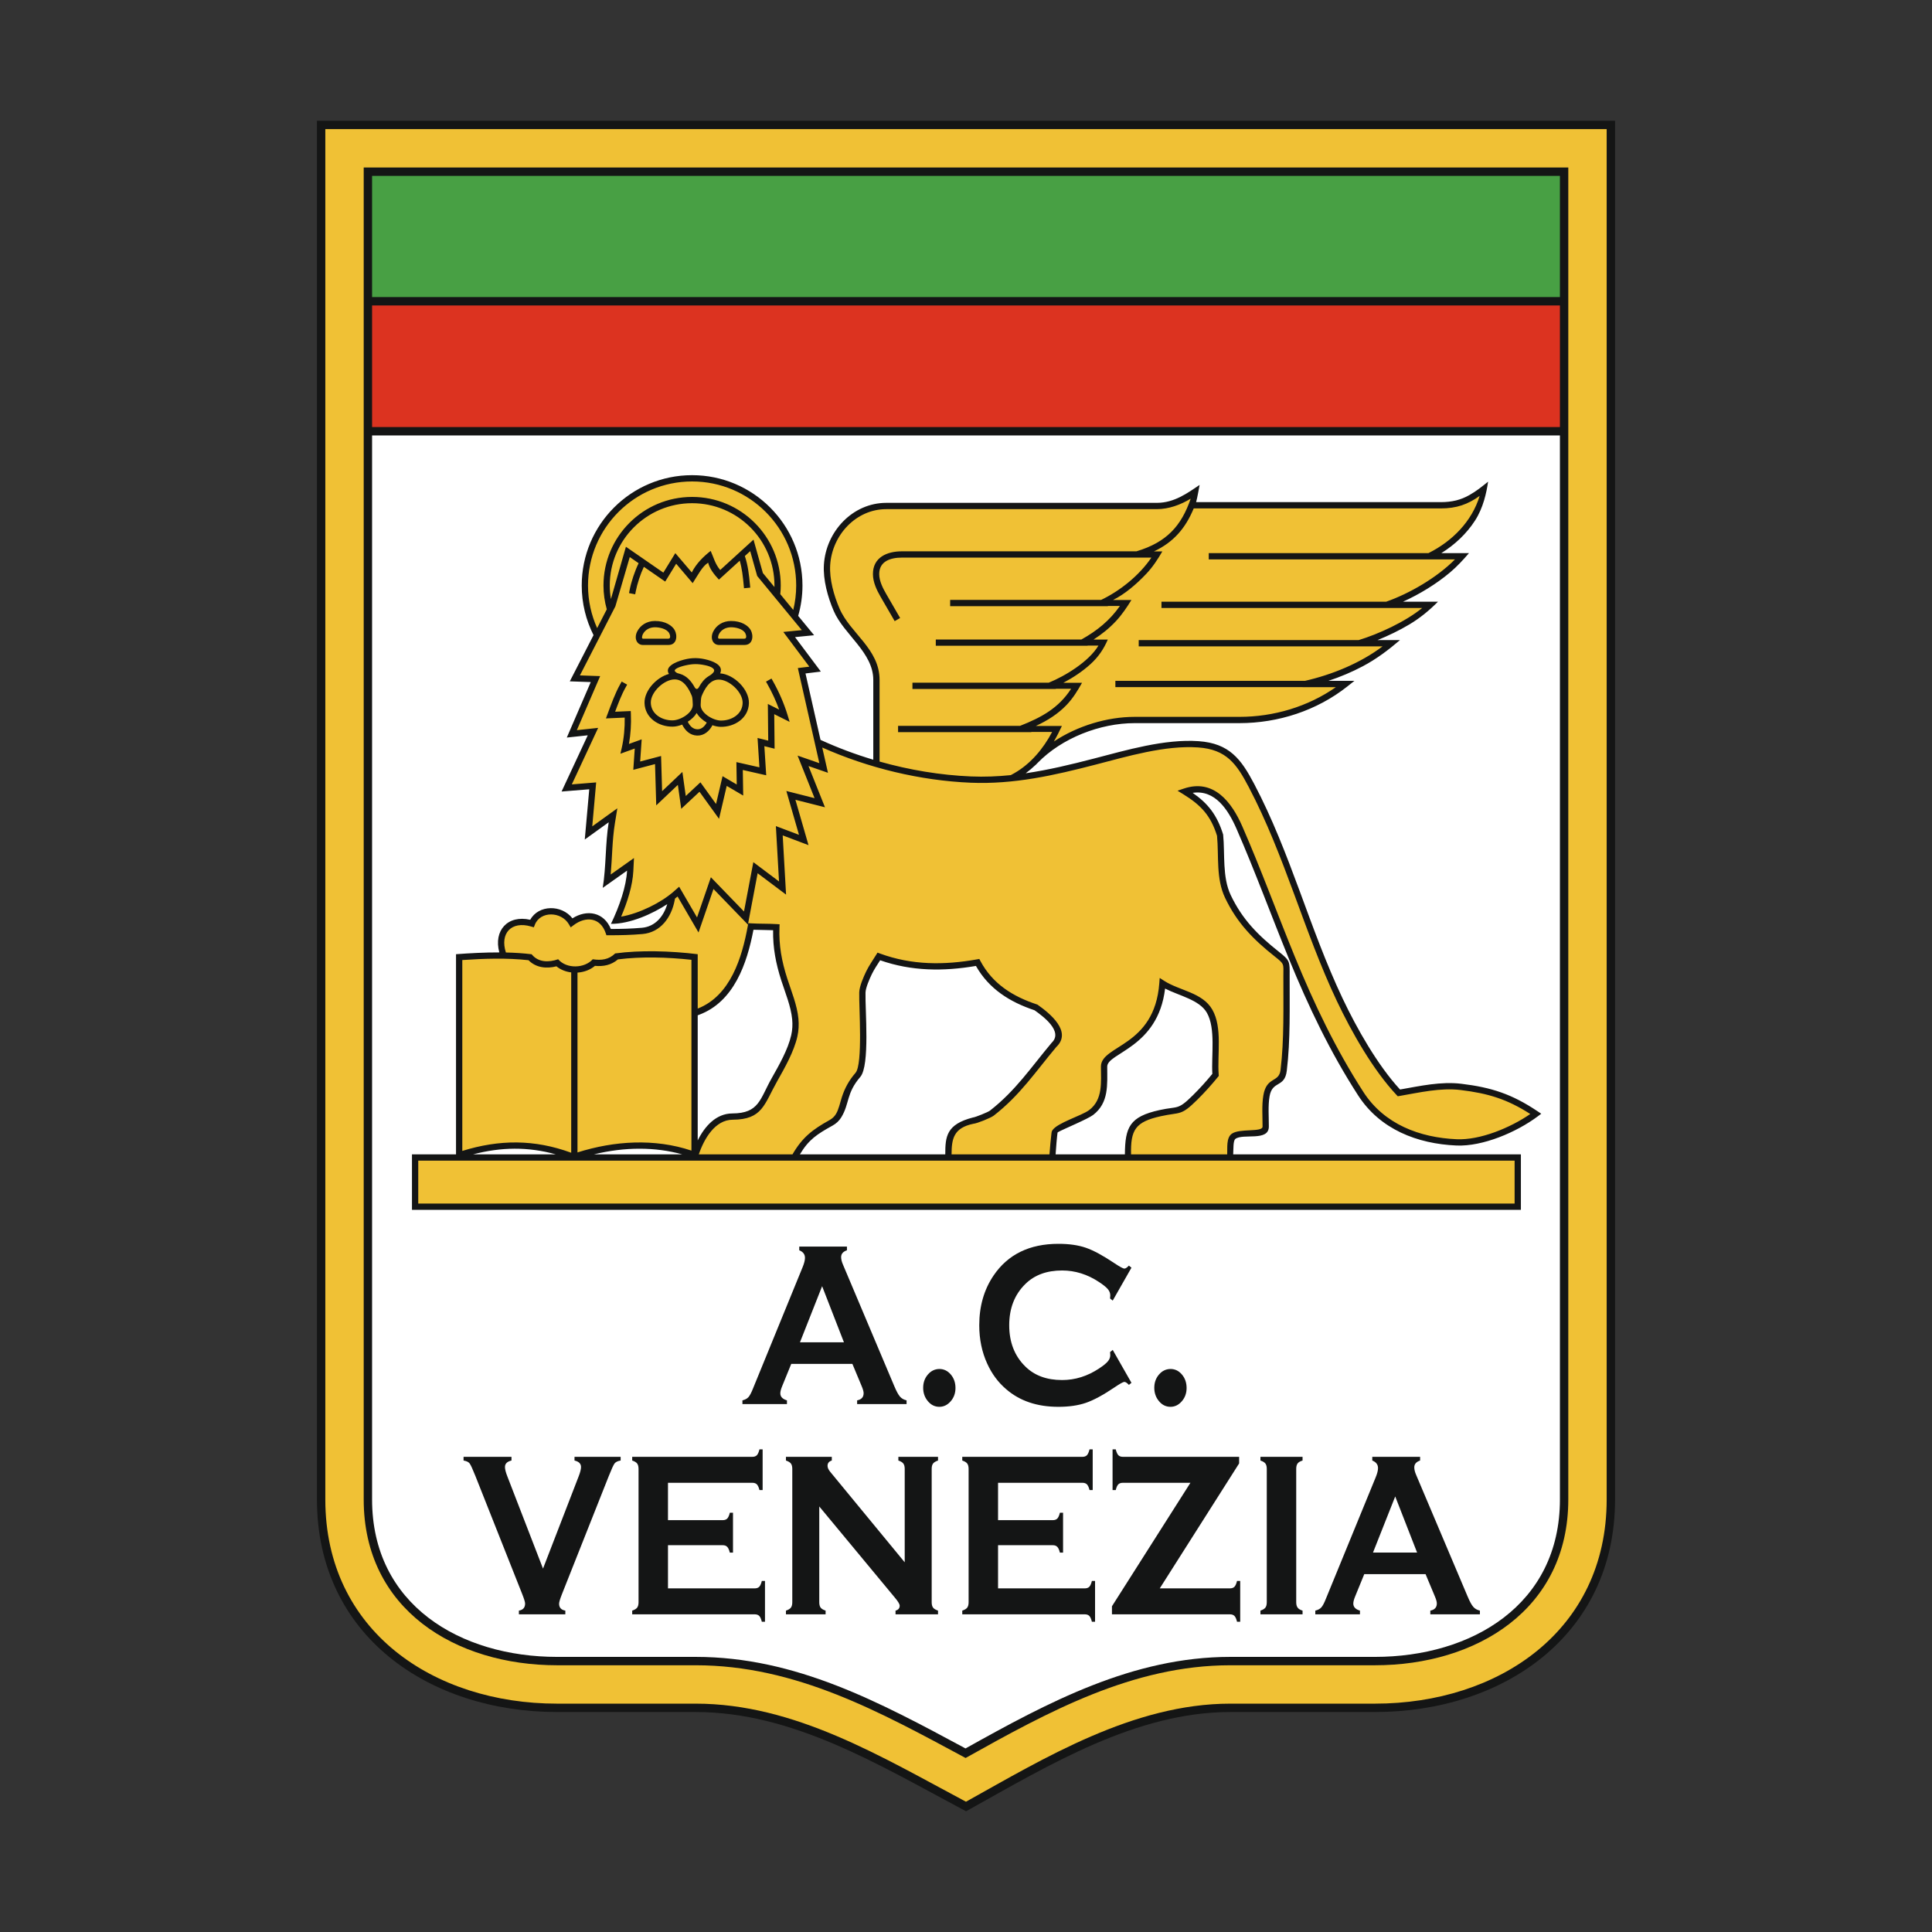 <?xml version="1.0" encoding="utf-8"?>
<!-- Created by @FCLOGO 2025-2-14 GMT+8 15:45:44 . https://fclogo.top/ -->
<!-- FOR PERSONAL USE ONLY NOT FOR COMMERCIAL USE -->
<svg version="1.1" xmlns="http://www.w3.org/2000/svg" xmlns:xlink="http://www.w3.org/1999/xlink" x="0px" y="0px"
	 viewBox="0 0 800 800" style="enable-background:new 0 0 800 800;" xml:space="preserve">
<rect x="0" y="0" width="800" height="800" fill="#333333" stroke="none"/>
<g>
	<path style="fill-rule:evenodd;clip-rule:evenodd;fill:#FFFFFF;" d="M662.598,53.468h-525.196v578.869
		c0,46.585,39.06,69.6,81.782,69.6h61.3c44.321,0,81.474,20.13,119.302,40.476
		c36.613-20.432,73.948-40.476,117.087-40.476h63.945c42.719,0,81.779-23.018,81.779-69.6L662.598,53.468z"/>
	<rect x="151.908" y="71.352" style="fill-rule:evenodd;clip-rule:evenodd;fill:#48A044;" width="495.748" height="54.011"/>
	<rect x="151.908" y="124.124" style="fill-rule:evenodd;clip-rule:evenodd;fill:#DC3320;" width="495.126" height="54.011"/>
	<path style="fill-rule:evenodd;clip-rule:evenodd;fill:#141515;" d="M645.93,180.305H154.07v440.595
		c0,43.629,36.581,65.183,76.591,65.183h57.409c41.508,0,76.302,18.852,111.73,37.907
		c34.289-19.136,69.254-37.907,109.655-37.907h59.886c40.008,0,76.588-21.557,76.588-65.183L645.93,180.305z
		 M645.93,126.482H154.07v50.355h491.861V126.482z M154.07,123.014h491.861V72.828H154.07V123.014z M131.241,50
		h537.518v570.9c0,56.473-46.547,88.011-99.418,88.011h-59.886c-38.973,0-74.849,21.852-107.777,40.173L400.032,750
		l-1.665-0.884c-34.338-18.245-70.115-40.205-110.297-40.205h-57.409c-52.873,0-99.42-31.532-99.42-88.011V50z"/>
	<path style="fill-rule:evenodd;clip-rule:evenodd;fill:#F0C135;" d="M150.602,69.361v551.539
		c0,45.547,38.025,68.65,80.059,68.65h57.409c41.548,0,76.456,19.416,111.762,38.393
		c34.2-19.104,69.257-38.393,109.623-38.393h59.886c42.031,0,80.056-23.109,80.056-68.65l0-551.539H150.602z
		 M134.708,53.468h530.583v567.432c0,54.419-44.886,84.544-95.95,84.544h-59.886
		c-40.204,0-77.317,22.724-109.462,40.609c-34.829-18.506-70.901-40.609-111.924-40.609h-57.409
		c-51.064,0-95.952-30.116-95.952-84.544V53.468z"/>
	<path style="fill-rule:evenodd;clip-rule:evenodd;fill:#F0C135;" d="M392.538,479.215
		c-0.338-3.823-0.251-7.941,2.546-11.235c3.607-4.251,15.131-5.774,19.41-10.181
		c6.508-6.702,13.03-13.396,17.174-19.488c2.704-3.974,6.724-6.733,6.357-10.195
		c-0.769-7.271-11.504-11.527-16.382-14.137c-6.756-3.615-13.677-7.895-16.162-15.223
		c-13.619,1.922-27.651,1.378-41.265-2.763c-3.751,5.146-6.123,9.643-6.846,14.677
		c-0.933,6.476,0.618,14.94-0.298,28.906c-0.309,4.718-2.612,5.982-4.332,8.695
		c-1.717,2.713-2.861,6.892-4.982,13.304c-1.115,3.381-12.481,5.615-18.289,17.639H392.538z M467.032,479.215
		c-0.28-10.177,2.655-16.33,10.229-17.292c4.56-0.581,9.721-1.529,13.969-4.384
		c4.812-3.237,8.646-9.001,12.345-12.622c-1.15-12.105,1.139-19.529-2.193-25.582
		c-3.546-6.438-12.235-8.088-19.783-11.83c-1.11,10.504-4.002,17.046-12.92,24.086
		c-4.32,3.41-10.458,5.164-11.284,10.215c-1.167,7.129-0.078,12.587-3.621,17.237
		c-3.996,5.239-13.246,5.216-17.185,10.513l-0.974,9.66H467.032z M261.401,357.322l-9.732,6.895l0.194-2.182
		c0.636-7.097,0.616-14.249,1.76-21.297l0.616-3.785l-10.206,7.348l1.714-19.214l-10.614,0.865l10.879-23.358
		l-8.767,0.942l9.755-22.609l-8.499-0.301l8.322-17.37c-17.621-42.401,17.665-64.385,38.115-64.986
		c16.269-0.48,55.329,14.056,43.741,57.04l5.303,6.435l-7.741,0.763l10.738,14.336l-5.375,0.656l6.933,30.677
		l24.808,8.021c0.165-10.01-0.113-17.907-0.327-32.708c-0.289-20.083-21.233-22.444-20.482-50.02
		c0.306-11.209,11.053-23.265,22.577-23.987l111.216,0.04c6.277,0.396,12.559-1.939,18.844-5.964l-1.069,5.135
		l104.798-0.064c5.559-0.185,9.787-1.673,15.277-5.597c-1.563,8.845-7.638,18.514-21.309,27.348l12.81,0.208
		c-8.585,8.068-18.477,14.495-29.261,19.797l16.119,0.372c-6.75,5.583-15.428,10.608-26.028,15.073l9.487,0.639
		c-9.339,7.244-21.433,12.622-31.943,16.757l12.316,0.034c-24.455,20.757-55.728,13.813-83.322,14.671
		c-21.1,0.655-40.011,8.69-49.295,23.814c23.967-4.621,48.344-12.934,71.494-13.865
		c10.403,1.378,16.971,2.826,24.233,19.927c19.679,41.583,31.561,92.193,59.039,124.748
		c23.537-5.286,42.169-1.396,57.453,8.779c-21.756,14.859-42.005,15.229-61.002,3.6
		c-23.282-17.378-44.923-84.408-63.689-125.996c-4.481-9.536-12.677-14.558-19.014-10.963
		c13.143,8.807,12.619,20.765,13.134,31.408c0.451,9.345,4.193,15.497,8.521,21.384
		c8.739,11.885,19.22,14.59,18.777,21.335c-0.835,12.758-1.159,23.721-1.136,40.615
		c0.006,4.846-6.782,5.187-6.944,10.513c-0.118,3.953-0.777,7.542-0.682,13.229
		c0.075,4.461-6.658,2.139-10.799,3.135c-2.753,0.664-3.95,2.742-3.459,9.62h118.385v20.384H171.483v-20.384
		H287.455c8.273-26.21,21.953-10.354,28.928-22.921c5.513-9.932,8.82-16.876,12.556-27.394
		c3.722-10.473-10.923-34.624-7.195-45.102l-10.698,0.382c-4.441,27.172-16.541,32.55-23.727,36.187v57.479
		l-1.332-0.445c-15.599-5.216-32.706-3.889-48.131,1.272l-0.344,0.115l-0.338-0.13
		c-15.316-5.869-29.859-5.938-45.449-1.118l-1.309,0.407v-81.356l0.942-0.064c5.366-0.37,10.819-0.638,16.249-0.584
		c-1.396-9.999,2.76-15.177,12.477-13.668c5.332-6.412,10.663-5.939,15.986-0.754
		c10.984-4.427,14.917-1.563,15.642,4.612c17.983,0.717,24.071-1.352,27.674-16.11
		c-1.395,1.225-1.54,2.049-3.297,3.164c-5.285,3.352-13.203,6.424-18.719,7.377
		c-0.61,0.104-1.222,0.211-1.835,0.318c0.246-0.572,0.488-1.144,0.731-1.713c2.425-5.673,4.67-12.388,4.973-18.581
		L261.401,357.322z"/>
	<path style="fill-rule:evenodd;clip-rule:evenodd;fill:#141515;" d="M308.422,230.242c1.315,3.884,1.728,7.739,2.115,11.796
		l0.124,1.294l-2.589,0.249l-0.124-1.295c-0.332-3.456-0.67-6.805-1.641-10.117l-8.617,7.851
		c-2.286-2.47-3.826-4.557-4.456-7.024c-2.413,1.483-4.21,5.077-6.409,8.481l-6.837-8.045l-4.537,7.386
		l-8.84-6.111c-1.425,2.965-2.754,7.071-3.343,10.108l-0.249,1.274l-2.551-0.494l0.245-1.278
		c0.659-3.381,2.147-7.906,3.734-11.105l-3.672-2.54l-5.962,20.407l-14.685,28.594l8.386,0.294l-9.654,22.378
		l8.825-0.948l-10.903,23.404l10.079-0.821l-1.624,18.208l10.391-7.484l-1.008,6.195
		c-1.136,7.008-1.115,14.148-1.748,21.225l9.643-6.829l-0.263,5.34c-0.3,6.097-2.5,12.955-5.054,18.931
		c7.606-1.318,16.561-5.837,21.647-10.305l2.376-2.087l7.406,12.723l5.73-16.647l13.712,14.183l3.869-20.433
		l10.637,7.993l-1.303-22.924l9.573,3.615l-5.239-18.148l11.686,2.962l-7.034-17.621l9.013,3.127l-8.9-39.375
		l4.751-0.578l-10.767-14.376l7.643-0.751l-18.468-22.425l-2.884-10.281L308.422,230.242z M254.709,294.711
		l6.47-0.283l0.058,1.301c0.173,4.022-0.081,8.29-0.8,12.325l5.271-1.908l-0.63,9.184l8.66-2.289
		l0.428,14.567l8.395-7.964l1.401,9.961l6.068-5.667l6.473,8.97l2.693-11.51l5.878,3.448l-0.144-9.277
		l9.53,2.159l-0.774-12.152l4.424,1.109l-0.159-15.191l4.678,2.337c-1.3-3.594-2.976-7.207-4.8-10.446
		l-0.639-1.136l2.268-1.274l0.636,1.133c2.416,4.295,4.574,9.201,6.005,13.911l0.876,2.892l-6.378-3.187
		l0.147,14.301l-4.239-1.063l0.769,12.07l-9.692-2.199l0.168,10.594l-6.826-4.002l-3.19,13.63l-8.085-11.206
		l-7.565,7.065l-1.395-9.909l-8.95,8.49l-0.503-17.104l-9.001,2.375l0.607-8.819l-5.939,2.149l0.532-2.323
		c0.925-4.037,1.324-8.447,1.243-12.633l-7.774,0.338l0.685-1.84c1.5-4.011,3.107-8.565,5.205-12.29l0.638-1.133
		l2.266,1.277l-0.639,1.133C257.347,287.66,255.969,291.316,254.709,294.711z M290.512,288.272
		c-0.286,0.688-0.349,2.711-0.384,3.538c-0.15,3.453,5.103,6.505,8.319,6.557
		c4.36,0.069,8.946-2.529,9.065-7.271c0.113-4.453-5.571-9.77-9.987-9.689
		C293.809,281.476,291.763,285.259,290.512,288.272z M295.341,278.494c1.295-1.531-1.011-2.551-3.389-3.042
		c-2.979-0.618-4.996-0.61-7.949,0.038c-2.595,0.566-5.459,1.647-4.375,2.641c0.737,0.676,1.029,0.642,1.974,0.916
		c2.756,0.797,4.681,3.054,6.077,5.603c0.578,0.939,1.26,0.754,1.725-0.095c1-1.838,2.199-3.378,3.823-4.427
		C294.133,279.543,294.63,279.335,295.341,278.494z M284.793,298.849c0.763,1.621,2.023,3.063,3.936,3.132
		c1.78,0.067,3.129-1.295,3.913-2.783c-1.716-1-3.234-2.369-4.164-3.956
		C287.625,296.662,286.302,297.896,284.793,298.849z M295.003,300.297c-1.242,2.436-3.491,4.389-6.372,4.285
		c-2.898-0.107-4.95-2.055-6.152-4.545c-1.312,0.526-2.665,0.832-3.887,0.852
		c-5.82,0.092-11.55-3.609-11.706-9.808c-0.127-5.109,4.947-10.631,10.114-12.018
		c-1.876-2.849,2.367-4.927,6.262-5.936c3.433-0.89,6.458-0.803,9.889,0.153c3.303,0.922,6.386,2.67,5.054,5.551
		c5.716,0.407,12.05,6.623,11.908,12.327c-0.156,6.198-5.886,9.9-11.706,9.808
		C297.332,300.95,296.159,300.71,295.003,300.297z M286.487,288.195c-1.251-3.014-3.297-6.796-7.013-6.865
		c-4.415-0.081-10.1,5.236-9.987,9.689c0.119,4.742,4.705,7.34,9.065,7.271
		c3.216-0.052,8.47-3.104,8.319-6.557C286.837,290.905,286.773,288.883,286.487,288.195z M271.186,259.737
		c-2.133,0.018-4.04,0.986-5.019,2.919c-0.159,0.318-0.676,1.815,0.087,1.815l10.49-0.003
		c1.159,0,0.708-1.675,0.344-2.311C276.043,260.341,273.081,259.723,271.186,259.737z M271.166,257.137
		c-3.43,0.026-6.037,1.812-7.319,4.346c-1.427,2.826-0.15,5.589,2.407,5.589l10.49-0.003
		c3.704,0,3.817-4.08,2.598-6.207C278.315,259.075,275.555,257.105,271.166,257.137z M302.683,259.737
		c-2.132,0.018-4.04,0.986-5.019,2.919c-0.159,0.318-0.676,1.815,0.087,1.815l10.489-0.003
		c1.159,0,0.708-1.675,0.344-2.311C307.541,260.341,304.579,259.723,302.683,259.737z M302.663,257.137
		c-3.43,0.026-6.037,1.812-7.319,4.346c-1.428,2.826-0.15,5.589,2.407,5.589l10.489-0.003
		c3.705,0,3.817-4.08,2.598-6.207C309.812,259.075,307.053,257.105,302.663,257.137z M251.256,252.313l-3.991,7.771
		c-2.419-5.383-3.78-11.339-3.78-17.624c0-23.799,19.3-43.1,43.1-43.1c23.802,0,43.102,19.3,43.102,43.1
		c0,3.482-0.43,6.854-1.213,10.097l-5.375-6.528c0.115-1.18,0.188-2.358,0.188-3.569
		c0-20.266-16.437-36.696-36.702-36.696c-20.266,0-36.696,16.431-36.696,36.696
		C249.889,245.878,250.377,249.173,251.256,252.313z M288.909,420.413v51.812
		c2.919-5.886,7.611-11.142,14.327-11.174c11.146-0.055,11.386-5.892,16.319-14.625
		c2.988-5.294,6.73-11.822,8.071-17.76c0.497-2.197,0.607-4.384,0.393-6.62c-0.511-5.355-2.858-10.94-4.502-16.058
		c-2.248-7.002-3.514-13.507-3.39-20.809c-2.708-0.116-5.424-0.072-8.132-0.188
		c-2.673,14.009-8.068,29.877-22.618,35.248L288.909,420.413z M173.188,480.599h453.983v17.769h-453.983V480.599z
		 M437.104,477.998h28.689c0.089-11.267,1.956-15.616,14.336-18.34c7.756-1.714,7.427,0.208,13.784-6.091
		c2.89-2.861,5.522-5.762,8.094-8.897c-0.456-7.588,1.445-18.85-2.271-25.314
		c-3.089-5.375-11.481-7.025-17.295-10.007c-2.933,24.6-23.985,26.545-23.967,32.33
		c0.023,7.45,0.746,14.954-5.826,20c-2.184,1.676-12.27,5.861-14.356,7.013
		c-0.219,0.121-0.35,0.211-0.376,0.257C437.742,469.833,437.202,475.953,437.104,477.998z M331.222,477.998h60.193
		c0.006-7.346,0.439-12.434,11.434-15.263c0.983-0.078,6.256-2.217,7.051-2.835
		c10.707-8.337,16.983-17.884,25.591-28.14c4.91-4.67-3.635-10.972-7.109-13.431
		c-10.267-3.424-18.884-8.843-24.268-18.355c-13.475,2.297-26.637,2.213-39.664-2.346
		c-1.202,1.884-2.462,3.722-3.444,5.747c-0.876,1.809-2.56,5.609-2.615,7.612
		c-0.202,7.039,1.898,30.252-2.173,34.957c-5.837,6.747-4.392,11.024-7.851,16.7
		c-0.913,1.5-2.124,2.607-3.659,3.456C338.313,469.653,334.884,471.861,331.222,477.998z M245.904,477.998h36.615
		C271.305,474.886,258.775,474.875,245.904,477.998z M195.883,477.998h34.272
		C218.588,474.777,207.457,474.973,195.883,477.998z M279.503,372.089l-0.147,0.771
		c-1.341,6.959-5.774,13.25-13.333,13.905c-4.644,0.402-9.334,0.52-13.992,0.497l-0.93-0.006l-0.295-0.879
		c-2.193-6.513-8.268-7.109-13.316-3.259l-1.17,0.89l-0.743-1.269c-3.156-5.409-11.854-5.557-14.087,0.131
		l-0.436,1.107l-1.141-0.335c-8.213-2.413-12.986,2.881-10.429,10.764c3.661,0.078,7.244,0.312,10.66,0.728
		c2.74,3.465,7.184,3.404,10.978,2.069c3.488,4.106,10.943,3.791,14.319,0.011
		c3.621,0.537,6.655,0.153,9.293-2.422c10.264-1.41,22.895-1.055,34.176,0.324V417.63
		c13.587-5.311,18.352-21.144,20.736-34.231l0.208-1.136l1.153,0.072c3.505,0.217,7.03,0.09,10.536,0.312
		l1.268,0.081l-0.049,1.266c-0.292,7.525,0.945,14.082,3.231,21.199c1.722,5.357,4.077,10.98,4.615,16.604
		c0.242,2.511,0.113,4.979-0.445,7.441c-1.41,6.245-5.204,12.906-8.342,18.465
		c-5.424,9.605-6.04,15.884-18.448,15.948c-7.233,0.037-11.79,7.791-14.012,14.347l38.797-0
		c4.048-7.016,8.282-10.278,15.292-14.17c1.135-0.634,2.02-1.425,2.699-2.537
		c1.162-1.91,1.734-4.794,2.433-6.947c1.251-3.858,3.005-7.019,5.673-10.1
		c3.103-3.592,1.37-27.45,1.537-33.33c0.069-2.488,1.795-6.438,2.875-8.672c1.182-2.439,2.719-4.586,4.135-6.878
		l0.558-0.902l0.997,0.367c13.203,4.854,26.547,4.861,40.224,2.422l0.931-0.165l0.445,0.832
		c5.052,9.481,13.437,14.7,23.427,18.003l0.185,0.06l0.159,0.11c5.019,3.548,14.338,11.094,7.657,17.445
		c-8.718,10.394-14.963,19.91-25.886,28.414c-1.217,0.945-6.938,3.263-8.453,3.378
		c-8.253,1.716-8.996,6.314-9.024,12.668l40.54-0c0.19-2.82,0.586-6.637,0.8-8.513
		c0.052-0.466,0.087-0.93,0.37-1.387c1.991-3.184,12.209-6.089,15.333-8.484c5.667-4.349,4.829-11.544,4.808-17.93
		c-0.025-9.083,22.19-8.062,24.17-34.558l0.165-2.182l1.838,1.188c6.366,4.115,15.852,4.803,19.944,11.929
		c4.288,7.458,2.006,18.61,2.647,26.932l0.037,0.52l-0.326,0.402c-2.734,3.36-5.528,6.455-8.603,9.501
		c-6.894,6.828-6.857,4.97-15.055,6.779c-10.663,2.352-12.55,5.71-12.342,15.804l39.812-0
		c0.112-2.733-0.428-6.79,1.837-8.49c3.208-2.407,12.79-0.546,12.801-3.002c0.018-4.181-0.37-8.828,0.327-12.934
		c1.35-7.947,6.465-5.115,7.118-10.498c1.538-12.622,1.133-26.253,1.17-38.988
		c0.015-5.112,0.514-4.797-3.534-8.001c-8.955-7.091-15.639-13.908-20.601-24.308
		c-3.823-8.014-2.526-17.251-3.335-25.695c-2.627-8.432-6.687-12.714-13.992-17.217l-2.36-1.454l2.627-0.884
		c12.356-4.162,19.803,5.597,24.189,15.642c7.771,17.792,14.396,36.009,21.748,53.962
		c8.028,19.598,16.879,38.181,28.385,56.017c8.626,13.371,23.288,18.913,38.627,19.584
		c9.747,0.43,22.242-4.751,30.489-10.447c-9.556-6.132-17.416-8.553-28.845-9.932
		c-8.4-1.015-17.084,1.058-25.343,2.474l-0.688,0.115l-0.479-0.508c-9.721-10.351-18.63-26.042-24.733-38.93
		c-13.732-28.998-21.485-60.059-36.505-88.627c-5.008-9.519-9.175-15.558-20.939-16.379
		c-13.694-0.957-29.429,3.734-42.634,7.158c-17.076,4.429-33.734,8.192-51.526,7.452
		c-20.872-0.87-42.363-6.062-61.487-14.57l2.364,10.458l-8.057-2.794l6.817,17.072l-12.238-3.101l5.421,18.781
		l-10.689-4.037l1.396,24.522l-11.775-8.848l-4.025,21.262l-14.255-14.743l-6.195,18.009l-8.678-14.902
		C280.236,371.499,279.881,371.788,279.503,372.089z M236.524,477.328v-74.672c-2.243-0.278-4.401-1.11-6.117-2.52
		c-4.13,1.055-8.482,0.601-11.553-2.534c-8.929-0.989-18.41-0.688-27.426-0.067v79.039
		C206.757,471.832,221.24,471.714,236.524,477.328z M239.125,402.731v74.462c15.269-4.82,31.908-5.86,47.183-0.751
		V397.434c-9.874-1.078-20.688-1.413-30.428-0.171c-2.786,2.369-5.973,3.003-9.524,2.679
		C244.37,401.624,241.78,402.558,239.125,402.731z M418.552,320.958l1.474-0.815
		c6.782-3.875,12.038-10.203,15.641-17.063l-8.623-0v0.081h-55.17v-2.601h50.503
		c8.926-3.514,16.003-7.388,21.149-15.358h-6.32v0.078h-59.383v-2.601h56.456
		c6.791-2.76,16.581-8.715,20.569-15.358h-4.505v0.081h-62.851v-2.601h60.299
		c6.487-3.621,11.726-7.877,15.939-13.87h-4.976v0.078h-65.316v-2.601h62.513
		c7.595-3.612,15.706-9.975,20.812-17.514l-103.341-0c-4.56,0-9.409,1.43-9.357,6.883
		c0.026,2.82,1.474,5.707,2.855,8.097l5.803,10.021l-2.251,1.303l-5.799-10.021
		c-1.642-2.832-3.176-6.04-3.208-9.377c-0.067-7.051,5.892-9.507,11.957-9.507h97.16
		c12.556-3.774,18.578-10.521,22.462-21.806c-4.225,2.563-9.097,4.338-14.003,4.338H367.005
		c-12.622,0-22.47,10.83-23.245,23.118c-0.37,5.875,1.546,12.668,3.861,18.029
		c4.436,10.275,16.59,16.688,16.59,29.573v33.8c12.394,3.503,25.25,5.641,37.861,6.164
		C407.661,321.738,413.134,321.513,418.552,320.958z M428.704,316.835c-1.251,1.208-2.596,2.329-4.006,3.361
		c9.43-1.376,18.731-3.615,28.137-6.057c13.559-3.517,29.397-8.218,43.467-7.236
		c12.749,0.89,17.613,7.409,23.06,17.766c15.058,28.631,22.808,59.687,36.557,88.719
		c5.878,12.417,14.463,27.611,23.802,37.754c8.354-1.46,16.89-3.399,25.4-2.373
		c12.457,1.506,20.924,4.259,31.553,11.386l1.523,1.023l-1.468,1.098c-8.666,6.481-22.69,12.538-33.679,12.056
		c-16.197-0.711-31.599-6.675-40.696-20.774c-11.596-17.971-20.517-36.693-28.605-56.439
		c-7.346-17.937-13.966-36.136-21.725-53.91c-3.493-7.993-8.926-16.298-18.173-14.908
		c6.3,4.351,10.105,9.137,12.625,17.269c0.786,8.05-0.402,17.653,3.147,25.086
		c4.782,10.027,11.235,16.552,19.867,23.389c4.777,3.78,4.54,4.115,4.522,10.047
		c-0.037,12.851,0.361,26.562-1.188,39.294c-0.875,7.181-5.994,3.878-7.135,10.62
		c-0.664,3.913-0.275,8.516-0.292,12.512c-0.026,6.259-10.683,2.702-13.842,5.072
		c-0.982,0.734-0.786,4.207-0.919,6.409l119.133-0v22.971H170.587v-22.971h18.24v-82.882
		c5.779-0.434,11.914-0.76,17.933-0.743c-2.467-9.07,3.497-15.642,12.799-13.512
		c3.41-6.257,12.986-6.372,17.477-0.598c6.005-3.823,13.044-2.587,15.905,4.401
		c4.283,0.006,8.591-0.121,12.856-0.488c5.603-0.489,9.007-4.809,10.501-9.79
		c-6.065,3.973-15.284,8.204-23.314,8.163c3.531-7.32,6.349-15.552,6.669-22.04l-10.076,7.135
		c1.448-8.9,1.032-18.263,2.476-27.16l-9.912,7.14l1.855-20.8l-11.461,0.933l10.845-23.282l-8.675,0.931
		l9.912-22.973l-8.675-0.306l9.825-19.13c-3.118-6.178-4.886-13.145-4.886-20.537
		c0-25.236,20.465-45.7,45.7-45.7c25.239-0,45.704,20.465,45.704,45.7c0,4.367-0.627,8.574-1.771,12.573
		l6.591,8.001l-7.903,0.778l10.695,14.278l-6.357,0.774l6.218,27.501l0.358,0.165
		c6.892,3.143,14.099,5.84,21.494,8.054v-33.041c0-11.409-12.157-18.771-16.376-28.545
		c-2.485-5.754-4.467-12.917-4.069-19.219c0.861-13.663,11.845-25.557,25.84-25.557l112.036-0
		c7.334,0,12.879-4.218,17.694-7.418c-0.396,2.058-0.884,4.996-1.445,7.123l101.226-0
		c4.821,0,8.415-0.945,11.915-2.921c3.049-1.723,4.95-3.323,7.756-5.551c-0.65,4.545-2.003,10.819-5.395,16.084
		c-3.508,5.444-8.357,10.01-13.966,13.498h11.458c-2.462,2.852-4.965,5.569-7.86,8.007
		c-5.707,4.809-12.723,9.065-19.462,12.108h14.477c-3.626,3.627-7.349,6.721-11.784,9.38
		c-4.196,2.511-8.851,4.75-13.255,6.516h9.308c-4.817,4.123-9.724,7.822-15.359,10.816
		c-4.574,2.433-9.418,4.456-14.307,6.068l10.793-0l-2.93,2.321c-12.628,9.998-28.623,15.182-44.678,15.182
		l-43.38-0c-14.31,0-30.18,6.161-40.21,16.492l-0.907,0.933L428.704,316.835z M477.839,228.338h3.454
		c-1.936,3.343-3.991,6.467-6.664,9.293c-3.999,4.234-8.926,8.447-13.764,10.822l7.632-0
		c-1.924,3.089-3.913,6.071-6.41,8.748c-2.745,2.941-5.831,5.418-9.293,7.643h5.915
		c-1.71,3.964-3.864,7.138-7.091,10.097c-3.344,3.063-7.409,5.736-11.296,7.785l7.724-0
		c-1.837,3.283-3.759,6.419-6.381,9.161c-3.606,3.771-7.851,6.435-12.741,8.718l10.788-0
		c-1.044,2.182-2.095,4.358-3.335,6.436c9.848-6.508,22.095-10.204,33.468-10.204h43.38
		c14.177,0,28.316-4.187,39.944-12.302h-13.838v-0.003h-77.478v-2.601h78.498
		c11.151-2.543,22.86-7.287,32.139-14.281l-100.972-0.003v-2.601h91.083c8.082-2.439,19.263-7.539,26.308-13.292
		L480.94,251.753v-2.601h93.04c9.574-3.335,21.051-9.987,28.489-17.514h-16.26l0.006-0.003h-85.694v-2.601h90.973
		c9.886-4.933,17.988-13.133,21.204-23.687c-4.912,3.511-9.539,5.181-16.182,5.181l-102.226-0
		c-3.404,8.216-8.322,13.957-16.451,17.792V228.338z M259.182,226.404l-6.216,21.655
		c-0.306-1.823-0.477-3.687-0.477-5.6c0-18.829,15.266-34.095,34.096-34.095
		c18.829-0,34.101,15.266,34.101,34.095l-0.014,0.624l-4.788-5.814l-3.875-13.816l-13.784,12.573
		c-2.115-2.474-2.731-5.222-3.953-7.912c-3.048,2.375-6.016,5.3-7.819,8.924l-6.82-7.996l-4.959,8.071
		L259.182,226.404z"/>
	<path style="fill-rule:evenodd;clip-rule:evenodd;fill:#141515;" d="M349.459,555.824l-9.036-23.239l-9.175,23.239H349.459z
		 M352.956,564.759h-25.317l-3.745,9.181c-0.526,1.272-0.78,2.266-0.78,2.999c0,1.405,0.907,2.381,2.745,2.921
		v1.532h-18.433v-1.532c1.084-0.263,1.919-0.702,2.491-1.338c0.569-0.636,1.225-1.875,1.95-3.733l20.482-50.096
		c0.653-1.598,0.974-2.87,0.974-3.832c0-1.468-0.78-2.511-2.369-3.15v-1.532h19.745v1.532
		c-1.598,0.54-2.41,1.485-2.41,2.823c0,0.913,0.266,1.974,0.78,3.147l21.222,50.258
		c0.893,2.135,1.685,3.589,2.367,4.369c0.682,0.783,1.587,1.289,2.731,1.552v1.532h-20.47v-1.532
		c1.797-0.344,2.687-1.338,2.687-2.97c0-0.668-0.266-1.644-0.821-2.95L352.956,564.759z"/>
	<path style="fill-rule:evenodd;clip-rule:evenodd;fill:#141515;" d="M388.961,566.862c1.867,0,3.453,0.766,4.748,2.3
		c1.295,1.514,1.936,3.39,1.936,5.577c0,2.135-0.656,3.979-1.976,5.493c-1.324,1.534-2.899,2.3-4.707,2.3
		c-1.852,0-3.439-0.766-4.733-2.314c-1.309-1.549-1.965-3.41-1.965-5.563c0-2.136,0.641-3.962,1.936-5.479
		C385.497,567.66,387.083,566.894,388.961,566.862"/>
	<path style="fill-rule:evenodd;clip-rule:evenodd;fill:#141515;" d="M460.753,558.971l7.759,13.616l-1.06,0.864
		c-0.766-0.832-1.393-1.24-1.879-1.24c-0.491,0-1.867,0.766-4.121,2.3c-4.678,3.147-8.609,5.282-11.81,6.375
		c-3.187,1.092-6.99,1.647-11.406,1.647c-8.77,0-15.983-2.43-21.609-7.305c-3.326-2.837-5.93-6.36-7.84-10.568
		c-2.196-4.794-3.297-10.111-3.297-15.899c0-7.892,1.976-14.758,5.915-20.58
		c5.933-8.756,14.888-13.143,26.874-13.143c4.413,0,8.189,0.538,11.351,1.63
		c3.144,1.078,7.085,3.213,11.822,6.392c2.254,1.503,3.63,2.237,4.121,2.237c0.485-0,1.113-0.41,1.878-1.24
		l1.061,0.864l-7.759,13.616l-1.098-0.864c0.055-0.506,0.084-0.931,0.084-1.289c0-0.914-0.335-1.795-1.017-2.592
		c-0.682-0.818-1.895-1.795-3.635-2.936c-4.802-3.182-9.9-4.78-15.289-4.78c-6.36,0-11.431,1.861-15.217,5.594
		c-4.455,4.355-6.684,10.062-6.684,17.09c0,7.028,2.228,12.735,6.684,17.09
		c3.786,3.734,8.857,5.594,15.217,5.594c5.39,0,10.487-1.598,15.289-4.78c1.74-1.141,2.953-2.118,3.635-2.936
		c0.682-0.815,1.017-1.679,1.017-2.607c0-0.344-0.029-0.769-0.084-1.24L460.753,558.971z"/>
	<path style="fill-rule:evenodd;clip-rule:evenodd;fill:#141515;" d="M484.662,566.862c1.867,0,3.453,0.766,4.747,2.3
		c1.295,1.514,1.936,3.39,1.936,5.577c0,2.135-0.656,3.979-1.976,5.493c-1.324,1.534-2.898,2.3-4.707,2.3
		c-1.852,0-3.439-0.766-4.733-2.314c-1.309-1.549-1.965-3.41-1.965-5.563c0-2.136,0.641-3.962,1.936-5.479
		C481.198,567.66,482.784,566.894,484.662,566.862"/>
	<path style="fill-rule:evenodd;clip-rule:evenodd;fill:#141515;" d="M224.85,649.523l14.804-38.306
		c0.624-1.612,0.933-2.87,0.933-3.765c0-1.37-0.896-2.266-2.693-2.676v-1.532h19.098v1.532
		c-1.199,0.196-2.023,0.59-2.497,1.19c-0.462,0.604-1.272,2.367-2.416,5.251l-19.341,48.775
		c-0.824,2.072-1.228,3.424-1.228,4.06c0,1.632,0.864,2.578,2.584,2.872v1.532h-19.228v-1.532
		c1.717-0.295,2.569-1.257,2.569-2.921c0-0.601-0.405-1.939-1.228-4.011l-19.338-48.775
		c-1.147-2.884-1.956-4.647-2.416-5.251c-0.462-0.601-1.3-0.994-2.502-1.19v-1.532h19.844v1.532
		c-1.803,0.41-2.696,1.306-2.696,2.676c0,0.896,0.306,2.153,0.936,3.765L224.85,649.523z"/>
	<path style="fill-rule:evenodd;clip-rule:evenodd;fill:#141515;" d="M276.598,639.836v17.873h35.913
		c0.824,0,1.451-0.228,1.884-0.667c0.434-0.457,0.783-1.257,1.06-2.398h1.312v16.879h-1.312
		c-0.277-1.159-0.627-1.942-1.06-2.398c-0.433-0.439-1.06-0.667-1.884-0.667h-50.729v-1.532
		c0.991-0.327,1.662-0.734,2.052-1.24c0.376-0.505,0.572-1.257,0.572-2.251v-55.167
		c0-0.994-0.197-1.745-0.572-2.251c-0.39-0.506-1.06-0.913-2.052-1.24v-1.532h49.749
		c0.826,0,1.454-0.228,1.887-0.685c0.433-0.474,0.78-1.272,1.06-2.413h1.312v16.861h-1.312
		c-0.28-1.127-0.627-1.893-1.06-2.349c-0.434-0.439-1.061-0.667-1.887-0.667h-34.934v15.474h22.661
		c0.824,0,1.454-0.228,1.887-0.667c0.434-0.456,0.78-1.257,1.06-2.399h1.312v16.503h-1.312
		c-0.28-1.124-0.627-1.907-1.06-2.364c-0.433-0.474-1.063-0.702-1.887-0.702H276.598z"/>
	<path style="fill-rule:evenodd;clip-rule:evenodd;fill:#141515;" d="M339.238,623.79v39.644
		c0,0.994,0.194,1.745,0.572,2.251c0.39,0.506,1.075,0.913,2.052,1.24v1.532h-16.419v-1.532
		c0.991-0.327,1.661-0.734,2.052-1.24c0.376-0.505,0.572-1.257,0.572-2.251v-55.216
		c0-0.962-0.197-1.696-0.572-2.202c-0.39-0.506-1.06-0.913-2.052-1.24v-1.532h18.988v1.532
		c-1.173,0.344-1.76,1.078-1.76,2.202c0,0.766,0.378,1.598,1.147,2.528l30.804,37.407v-38.696
		c0-0.962-0.196-1.696-0.575-2.202c-0.39-0.506-1.06-0.913-2.052-1.24v-1.532h16.42v1.532
		c-0.977,0.327-1.659,0.734-2.052,1.24c-0.379,0.505-0.572,1.24-0.572,2.202v55.216
		c0,0.994,0.194,1.745,0.572,2.251c0.393,0.506,1.075,0.913,2.052,1.24v1.532h-17.593v-1.532
		c1.147-0.295,1.717-0.979,1.717-2.055c0-0.638-0.671-1.745-2.011-3.343L339.238,623.79z"/>
	<path style="fill-rule:evenodd;clip-rule:evenodd;fill:#141515;" d="M413.272,639.836v17.873h35.913
		c0.823,0,1.45-0.228,1.884-0.667c0.434-0.457,0.783-1.257,1.06-2.398h1.312v16.879h-1.312
		c-0.277-1.159-0.627-1.942-1.061-2.398c-0.433-0.439-1.06-0.667-1.884-0.667h-50.729v-1.532
		c0.992-0.327,1.662-0.734,2.052-1.24c0.376-0.505,0.572-1.257,0.572-2.251v-55.167
		c0-0.994-0.197-1.745-0.572-2.251c-0.39-0.506-1.06-0.913-2.052-1.24v-1.532h49.749
		c0.826,0,1.453-0.228,1.887-0.685c0.434-0.474,0.78-1.272,1.06-2.413h1.312v16.861h-1.312
		c-0.28-1.127-0.627-1.893-1.06-2.349c-0.434-0.439-1.061-0.667-1.887-0.667h-34.933v15.474h22.661
		c0.823,0,1.453-0.228,1.887-0.667c0.434-0.456,0.78-1.257,1.06-2.399h1.312v16.503h-1.312
		c-0.28-1.124-0.627-1.907-1.061-2.364c-0.433-0.474-1.063-0.702-1.887-0.702H413.272z"/>
	<path style="fill-rule:evenodd;clip-rule:evenodd;fill:#141515;" d="M480.235,657.709h29.045
		c0.826,0,1.453-0.228,1.887-0.667c0.434-0.457,0.783-1.257,1.06-2.398h1.312v16.879h-1.312
		c-0.277-1.159-0.627-1.942-1.06-2.398c-0.434-0.439-1.06-0.667-1.887-0.667h-48.844v-3.343l32.495-51.122
		h-27.941c-0.853,0-1.494,0.211-1.927,0.653c-0.434,0.422-0.783,1.222-1.06,2.364h-1.312v-16.861h1.312
		c0.295,1.173,0.656,1.988,1.089,2.43c0.419,0.439,1.046,0.667,1.899,0.667h48.105v2.722L480.235,657.709z"/>
	<path style="fill-rule:evenodd;clip-rule:evenodd;fill:#141515;" d="M524.545,663.433v-55.216
		c0-0.962-0.196-1.696-0.572-2.202c-0.39-0.506-1.06-0.913-2.052-1.24v-1.532h17.439v1.532
		c-0.976,0.295-1.661,0.685-2.054,1.225c-0.375,0.52-0.569,1.254-0.569,2.217v55.216
		c0,0.994,0.194,1.745,0.601,2.265c0.391,0.54,1.058,0.93,2.023,1.225v1.532h-17.439v-1.532
		c0.991-0.327,1.661-0.734,2.052-1.24C524.35,665.179,524.545,664.428,524.545,663.433"/>
	<path style="fill-rule:evenodd;clip-rule:evenodd;fill:#141515;" d="M586.793,642.888l-9.062-23.239l-9.204,23.239H586.793z
		 M590.298,651.823h-25.389l-3.753,9.181c-0.531,1.272-0.783,2.265-0.783,2.999c0,1.405,0.907,2.381,2.751,2.921
		v1.532h-18.486v-1.532c1.09-0.263,1.925-0.702,2.5-1.338c0.572-0.636,1.228-1.876,1.953-3.734l20.54-50.096
		c0.656-1.598,0.977-2.869,0.977-3.831c0-1.468-0.78-2.511-2.375-3.15l0-1.532h19.8v1.532
		c-1.601,0.54-2.413,1.485-2.413,2.823c0,0.913,0.263,1.974,0.78,3.147l21.28,50.258
		c0.896,2.136,1.69,3.589,2.375,4.369c0.685,0.783,1.592,1.289,2.737,1.552v1.532h-20.525v-1.532
		c1.8-0.344,2.693-1.338,2.693-2.97c0-0.667-0.263-1.644-0.821-2.95L590.298,651.823z"/>
</g>
<g>
</g>
<g>
</g>
<g>
</g>
<g>
</g>
<g>
</g>
<g>
</g>
<g>
</g>
<g>
</g>
<g>
</g>
<g>
</g>
<g>
</g>
<g>
</g>
<g>
</g>
<g>
</g>
<g>
</g>
</svg>
